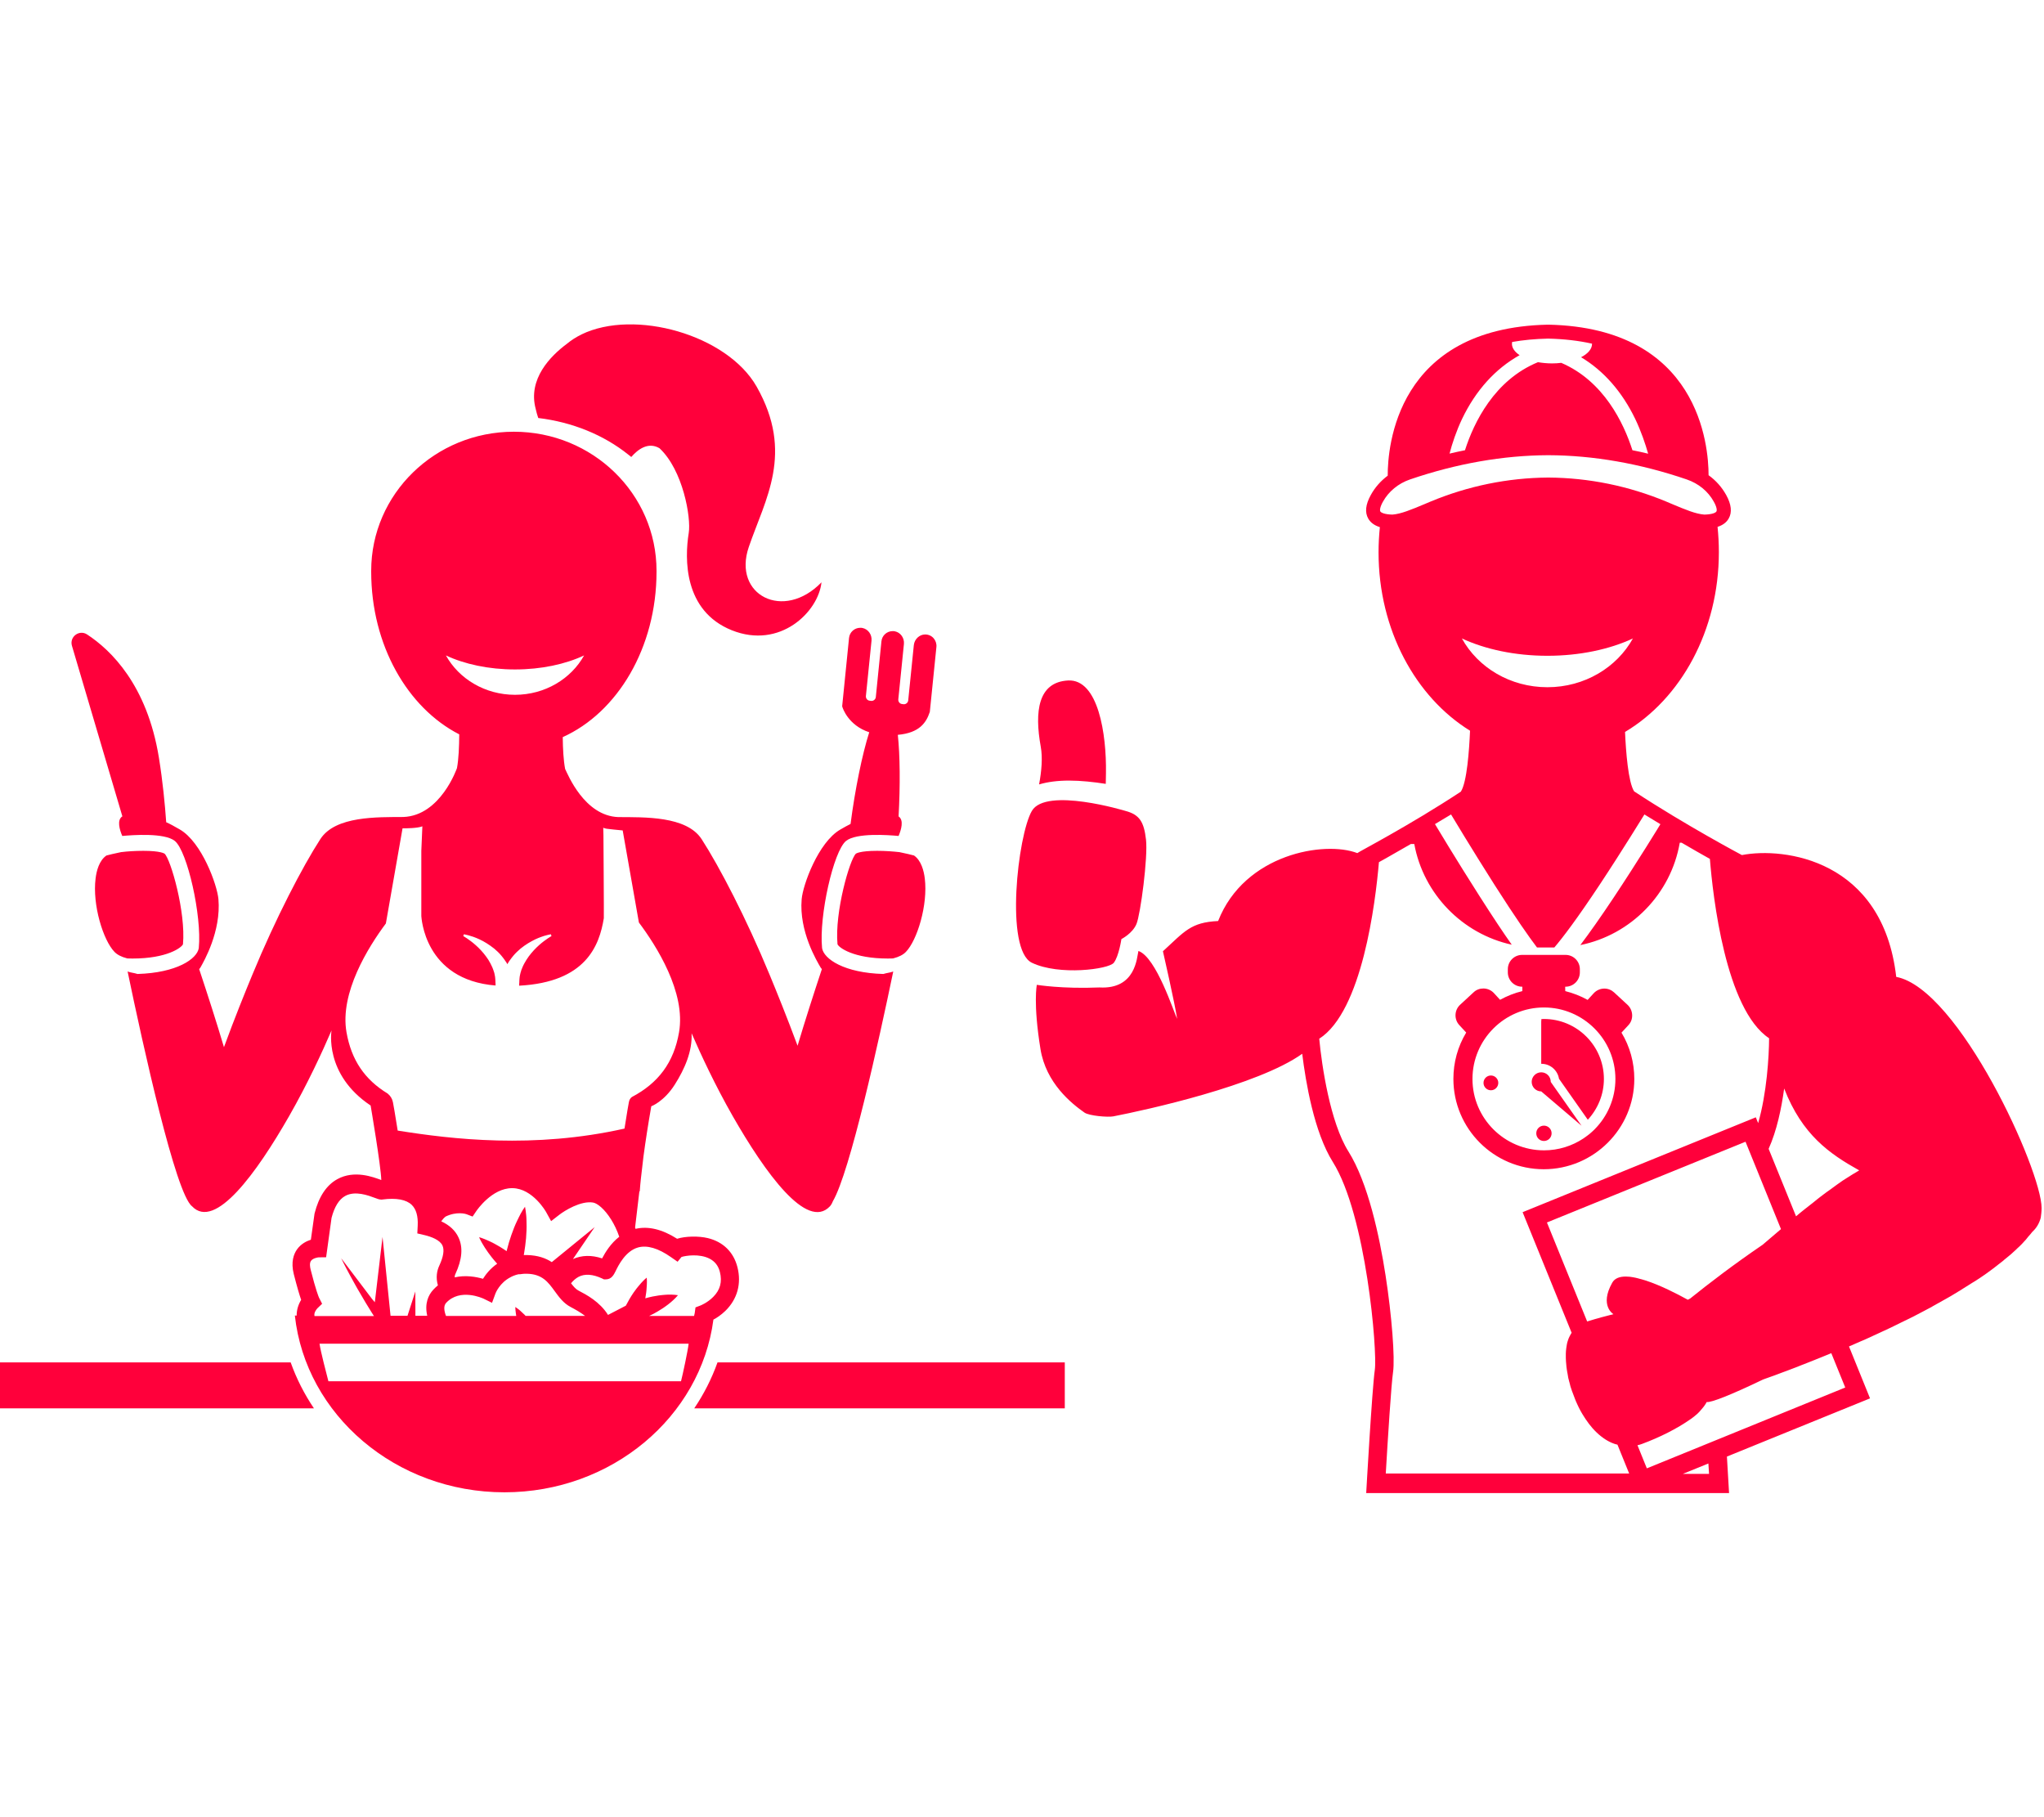 <svg width="315" height="280" viewBox="0 0 315 280" fill="none" xmlns="http://www.w3.org/2000/svg">
<g clip-path="url(#clip0_2830_24594)">
<path d="M0 209.923V217.002H48.378C46.895 214.799 45.69 212.435 44.794 209.923H0ZM19.621 147.681C19.901 147.696 20.165 147.696 20.429 147.696C25.746 147.696 27.993 146.007 28.198 145.493C28.654 140.558 26.304 132.392 25.364 131.54C25.334 131.526 24.776 131.1 22.089 131.1C20.811 131.1 19.533 131.188 18.755 131.291H18.696C17.595 131.511 16.743 131.731 16.405 131.819C15.289 132.583 14.878 134.155 14.731 135.359C14.217 139.442 15.906 144.876 17.639 146.668C18.065 147.108 18.711 147.446 19.577 147.666L19.621 147.681ZM111.78 201.992C113.631 200.186 114.292 197.792 113.646 195.251C113.058 192.931 111.443 191.344 109.078 190.772C107.668 190.434 105.671 190.463 104.349 190.874C102.043 189.406 99.884 188.892 97.945 189.347C97.916 189.274 97.901 189.215 97.872 189.141L98.533 183.575C98.548 183.575 98.562 183.575 98.592 183.561C98.636 182.929 98.695 182.268 98.768 181.607L99.165 178.2C99.238 177.598 99.326 176.996 99.414 176.408C99.825 173.574 100.237 171.224 100.369 170.46C100.369 170.46 102.322 169.755 103.996 167.111C105.524 164.703 106.713 161.971 106.581 159.21C108.021 162.514 110.209 167.229 112.926 171.987C117.919 180.711 124.352 189.641 127.892 185.881C128.083 185.675 128.229 185.411 128.347 185.103C130.991 180.608 135.441 160.356 137.658 149.693C137.218 149.869 136.689 149.899 136.131 150.075C130.109 149.913 126.952 147.769 126.687 146.08V146.051C126.203 141.145 128.45 131.129 130.388 129.572C131.975 128.295 136.924 128.662 138.481 128.809C138.877 127.869 139.333 126.371 138.481 125.798C138.745 121.01 138.701 116.354 138.363 113.226C141.741 112.932 142.755 111.302 143.283 109.716L143.298 109.657L144.311 99.67C144.355 99.186 144.194 98.701 143.871 98.334C143.548 97.966 143.078 97.761 142.578 97.761C141.697 97.761 140.933 98.481 140.831 99.391L139.964 107.924C139.935 108.247 139.641 108.512 139.318 108.512C139.303 108.512 139.274 108.512 139.259 108.512L139.024 108.482C138.672 108.453 138.407 108.13 138.437 107.763L139.303 99.23C139.391 98.304 138.789 97.453 137.908 97.276C137.79 97.247 137.688 97.247 137.57 97.247C136.674 97.247 135.925 97.922 135.837 98.818L134.971 107.41C134.941 107.733 134.648 107.998 134.324 107.998C134.31 107.998 134.28 107.998 134.266 107.998L134.031 107.968C133.678 107.939 133.414 107.616 133.443 107.249L134.31 98.716C134.398 97.79 133.796 96.939 132.914 96.762C132.797 96.733 132.694 96.733 132.577 96.733C131.681 96.733 130.932 97.408 130.844 98.304L129.786 108.82L129.816 108.923C129.845 109.04 130.682 111.757 133.957 112.829C132.87 116.251 131.769 121.641 131.079 126.958C130.638 127.178 130.124 127.457 129.492 127.825C126.115 129.778 123.721 136.358 123.544 138.561C123.118 143.525 125.909 148.122 126.482 149.106C126.526 149.179 126.585 149.252 126.658 149.326C125.366 153.218 124.014 157.433 122.913 161.134C121.283 156.743 119.667 152.748 118.58 150.134C115.041 141.557 110.855 133.508 108.123 129.293C105.788 125.71 99.267 125.93 95.287 125.901C90.059 125.71 87.503 119.306 87.092 118.484C86.842 117.177 86.74 115.37 86.725 113.578C95.155 109.789 101.177 99.802 101.177 88.097C101.177 88.053 101.177 87.994 101.177 87.95C101.177 76.113 91.337 66.522 79.191 66.522C67.045 66.522 57.205 76.113 57.205 87.95C57.205 87.994 57.205 88.053 57.205 88.097C57.205 99.391 62.8 109.07 70.775 113.153C70.76 115.018 70.687 116.956 70.423 118.352C70.423 118.352 67.911 125.68 62.154 125.886C58.174 125.915 51.697 125.71 49.377 129.279C46.645 133.494 42.459 141.542 38.92 150.119C37.818 152.777 36.159 156.86 34.514 161.354C33.398 157.594 32.017 153.306 30.695 149.326C30.769 149.238 30.842 149.164 30.871 149.106C31.43 148.122 34.088 143.51 33.662 138.546C33.471 136.343 31.092 129.763 27.714 127.81C26.803 127.281 26.157 126.929 25.614 126.694C25.423 123.991 25.085 120.408 24.483 116.707C22.662 105.53 17.081 100.155 13.424 97.761C12.219 96.968 10.677 98.113 11.088 99.509L18.858 125.783C17.977 126.341 18.432 127.854 18.843 128.809C20.4 128.662 25.349 128.295 26.935 129.572C28.874 131.129 31.121 141.145 30.636 146.051V146.08C30.372 147.769 27.214 149.899 21.193 150.075C20.649 149.899 20.106 149.869 19.666 149.693C22.059 161.222 27.082 183.972 29.594 185.866C33.133 189.626 39.566 180.697 44.559 171.973C47.394 167.009 49.67 162.089 51.095 158.769C51.095 158.769 49.891 165.525 57.117 170.343C57.117 170.343 58.703 179.624 58.761 181.827C57.513 181.358 54.605 180.241 51.976 181.695C50.302 182.621 49.127 184.398 48.481 186.968L48.466 187.041L47.908 191.021C47.218 191.242 46.38 191.668 45.778 192.505C45.279 193.21 44.794 194.429 45.279 196.338C45.793 198.35 46.16 199.569 46.41 200.289C45.999 200.964 45.705 201.816 45.72 202.712H45.441C47.115 217.986 60.964 229.941 77.737 229.941C94.274 229.941 107.976 218.309 109.945 203.329C110.444 203.079 111.119 202.624 111.78 201.992ZM68.719 100.992C71.598 102.343 75.313 103.151 79.367 103.151C83.42 103.151 87.136 102.343 90.015 100.992C88.017 104.59 83.993 107.058 79.367 107.058C74.74 107.058 70.716 104.59 68.719 100.992ZM53.401 159.063C52.329 152.983 56.764 145.919 59.466 142.291L62.036 127.634C62.492 127.634 64.328 127.634 65.091 127.325L64.93 131.1V141.16C64.959 141.278 65.341 150.971 76.371 151.852C76.371 151.808 76.371 151.764 76.371 151.72C76.371 151.676 76.371 151.617 76.371 151.573C76.371 151.529 76.371 151.47 76.356 151.426C76.341 151.235 76.356 151.03 76.327 150.824C76.312 150.721 76.312 150.618 76.297 150.515C76.283 150.413 76.268 150.31 76.239 150.207C76.209 150.001 76.15 149.796 76.077 149.605C76.048 149.502 76.004 149.414 75.974 149.311C75.93 149.208 75.901 149.12 75.857 149.017C75.769 148.827 75.68 148.636 75.578 148.445C75.387 148.063 75.152 147.71 74.902 147.373C74.652 147.035 74.388 146.712 74.124 146.433C73.859 146.139 73.58 145.874 73.316 145.64C73.052 145.405 72.802 145.199 72.567 145.023C72.332 144.846 72.126 144.7 71.95 144.582C71.598 144.347 71.392 144.23 71.392 144.23L71.495 143.951C71.495 143.951 71.51 143.951 71.539 143.965C71.568 143.965 71.612 143.98 71.671 143.995C71.788 144.024 71.95 144.053 72.17 144.112C72.391 144.171 72.64 144.244 72.934 144.347C73.228 144.45 73.551 144.582 73.903 144.744C74.256 144.905 74.623 145.111 75.005 145.346C75.387 145.581 75.769 145.86 76.165 146.168C76.547 146.491 76.929 146.844 77.267 147.255C77.443 147.461 77.604 147.681 77.766 147.901C77.839 148.019 77.913 148.136 78.001 148.239C78.074 148.342 78.133 148.445 78.192 148.562C78.251 148.459 78.324 148.357 78.383 148.239C78.456 148.122 78.53 148.004 78.618 147.901C78.779 147.681 78.941 147.461 79.117 147.255C79.455 146.844 79.852 146.491 80.219 146.168C80.6 145.86 80.997 145.581 81.379 145.346C81.761 145.111 82.128 144.92 82.48 144.744C82.818 144.582 83.156 144.45 83.45 144.347C83.743 144.244 83.993 144.156 84.213 144.112C84.434 144.053 84.595 144.009 84.713 143.995C84.772 143.98 84.816 143.98 84.845 143.965C84.874 143.965 84.889 143.951 84.889 143.951L84.992 144.23C84.992 144.23 84.786 144.347 84.434 144.582C84.257 144.7 84.052 144.846 83.817 145.023C83.582 145.199 83.332 145.405 83.068 145.64C82.803 145.874 82.539 146.139 82.26 146.433C81.996 146.726 81.731 147.035 81.482 147.373C81.247 147.71 80.997 148.077 80.806 148.445C80.703 148.621 80.615 148.827 80.527 149.017C80.483 149.12 80.454 149.208 80.41 149.311C80.365 149.414 80.322 149.502 80.307 149.605C80.248 149.811 80.175 150.001 80.145 150.207C80.13 150.31 80.101 150.413 80.087 150.515C80.072 150.618 80.072 150.721 80.057 150.824C80.028 151.03 80.042 151.235 80.028 151.426C80.028 151.47 80.013 151.529 80.013 151.573C80.013 151.617 80.013 151.676 80.013 151.72C80.013 151.779 80.013 151.823 79.998 151.881C90.294 151.338 92.365 145.713 93.055 141.483C93.084 141.292 92.996 128.676 92.996 128.676L92.967 127.546C93.114 127.604 93.29 127.663 93.466 127.692C93.98 127.766 95.037 127.869 95.963 127.957L98.46 142.144C101.147 145.728 105.729 152.909 104.643 159.078C103.835 163.719 101.47 166.876 97.373 169.035C97.138 169.226 96.991 169.432 96.917 169.828C96.888 169.961 96.594 171.591 96.242 173.897C82.275 177.04 69.63 175.542 61.288 174.205C60.906 171.738 60.583 169.961 60.553 169.828C60.45 169.3 60.157 168.83 59.731 168.492C56.206 166.348 54.15 163.337 53.401 159.063ZM85.036 194.473C84.096 193.856 82.892 193.43 81.276 193.386C81.085 193.386 80.894 193.386 80.718 193.386C80.733 193.312 80.747 193.224 80.762 193.151C80.894 192.373 80.997 191.594 81.07 190.801C81.129 190.008 81.173 189.215 81.144 188.407C81.144 188.202 81.129 187.996 81.129 187.805C81.129 187.599 81.1 187.394 81.085 187.188C81.041 186.777 80.997 186.366 80.909 185.94C80.659 186.278 80.454 186.63 80.248 186.997C80.145 187.173 80.057 187.35 79.969 187.541C79.881 187.717 79.793 187.893 79.705 188.084C79.352 188.804 79.073 189.538 78.809 190.287C78.544 191.036 78.324 191.785 78.133 192.549C78.118 192.622 78.089 192.696 78.074 192.784C77.737 192.549 77.384 192.328 77.032 192.108C76.782 191.961 76.532 191.814 76.283 191.682L75.901 191.477C75.769 191.403 75.636 191.344 75.504 191.286C75.372 191.227 75.24 191.168 75.108 191.109C74.975 191.051 74.829 190.992 74.697 190.933C74.564 190.874 74.417 190.83 74.271 190.772C74.124 190.728 73.992 190.669 73.83 190.639C73.889 190.786 73.962 190.933 74.036 191.065C74.109 191.198 74.182 191.344 74.256 191.477C74.329 191.609 74.403 191.741 74.491 191.873C74.564 192.005 74.652 192.138 74.726 192.255C74.814 192.373 74.887 192.505 74.975 192.622L75.225 192.989C75.401 193.224 75.578 193.459 75.754 193.694C76.033 194.047 76.327 194.399 76.62 194.722C75.578 195.442 74.873 196.338 74.432 197.043C73.375 196.734 71.744 196.441 70.07 196.823C70.07 196.646 70.1 196.455 70.188 196.294C71.216 194.061 71.377 192.226 70.672 190.698C70.173 189.611 69.292 188.789 67.999 188.187C68.19 187.908 68.411 187.658 68.675 187.452C70.364 186.63 71.759 187.041 71.877 187.085L72.831 187.452L73.448 186.542C73.478 186.513 75.798 183.076 78.912 183.076C78.941 183.076 78.97 183.076 79 183.076C82.113 183.135 84.14 186.718 84.155 186.748L84.933 188.157L86.181 187.188C86.989 186.557 89.501 184.985 91.395 185.294C92.041 185.396 93.158 186.263 94.2 187.937C94.656 188.671 95.096 189.567 95.434 190.566C94.127 191.579 93.29 192.945 92.79 193.9C91.16 193.357 89.647 193.401 88.296 194.003L91.645 189.083L85.036 194.473ZM79.44 201.889C79.455 202.051 79.47 202.213 79.499 202.374C79.514 202.506 79.543 202.639 79.558 202.771H68.734C68.411 201.919 68.352 201.199 68.748 200.759C70.893 198.438 74.359 200.039 74.505 200.098L75.827 200.744L76.356 199.305C76.385 199.217 77.017 197.645 78.691 196.793C78.691 196.793 79.279 196.441 80.042 196.323V196.353C80.41 196.294 80.791 196.25 81.217 196.264C83.567 196.323 84.463 197.542 85.477 198.937C86.152 199.863 86.842 200.817 87.944 201.39C88.752 201.816 89.515 202.257 90.162 202.756H80.997C80.953 202.697 80.894 202.653 80.85 202.594C80.63 202.374 80.41 202.169 80.175 201.963C80.057 201.86 79.94 201.757 79.807 201.669C79.675 201.566 79.558 201.478 79.411 201.39C79.411 201.566 79.426 201.728 79.44 201.889ZM48.907 201.596L49.641 200.891L49.156 199.936C49.112 199.833 48.672 198.791 47.879 195.648C47.761 195.207 47.688 194.62 47.923 194.282C48.202 193.885 48.907 193.753 49.112 193.738L50.258 193.724L51.095 187.658C51.536 185.954 52.24 184.809 53.195 184.28C54.737 183.428 56.779 184.207 57.763 184.574C58.189 184.735 58.453 184.838 58.776 184.838H58.864L58.952 184.824C61.067 184.545 62.624 184.838 63.461 185.661C64.137 186.322 64.445 187.394 64.372 188.848L64.313 190.052L65.444 190.316C66.472 190.566 67.794 191.051 68.19 191.917C68.499 192.593 68.337 193.636 67.706 195.001C67.338 195.78 67.133 196.823 67.485 198.056C67.25 198.247 67.015 198.467 66.78 198.717C66.002 199.554 65.415 200.847 65.84 202.741H64.019L64.005 198.996L62.8 202.741H60.186L58.952 190.595L57.763 200.656C57.63 200.494 57.498 200.333 57.352 200.171L52.578 193.871C52.578 193.871 53.092 194.957 53.959 196.544C54.179 196.94 54.4 197.366 54.664 197.821C54.913 198.277 55.178 198.747 55.472 199.231C55.751 199.716 56.059 200.215 56.353 200.729C56.661 201.243 56.984 201.743 57.293 202.257C57.41 202.433 57.513 202.609 57.63 202.785H48.466C48.363 202.301 48.672 201.86 48.907 201.596ZM104.951 212.831H50.61C50.331 211.744 49.391 208.175 49.244 207.045H106.126C105.994 208.175 105.23 211.744 104.951 212.831ZM107.183 201.449L107.066 202.315C107.066 202.33 107.037 202.492 106.963 202.771H100.031C100.486 202.565 100.927 202.33 101.367 202.066C101.647 201.904 101.911 201.728 102.19 201.552C102.322 201.464 102.454 201.361 102.586 201.273C102.719 201.17 102.851 201.082 102.983 200.979C103.115 200.876 103.247 200.773 103.365 200.671C103.497 200.568 103.615 200.45 103.747 200.333C103.996 200.098 104.246 199.863 104.481 199.569C104.129 199.51 103.791 199.496 103.453 199.481C103.291 199.481 103.115 199.481 102.954 199.481C102.792 199.481 102.631 199.496 102.469 199.51C102.307 199.525 102.146 199.54 101.984 199.554C101.823 199.569 101.661 199.598 101.5 199.613C101.177 199.657 100.868 199.716 100.56 199.775C100.178 199.848 99.811 199.951 99.444 200.054C99.444 200.024 99.458 200.01 99.458 199.98C99.502 199.731 99.546 199.481 99.576 199.231L99.62 198.849C99.635 198.717 99.649 198.6 99.649 198.467C99.664 198.335 99.664 198.203 99.678 198.071C99.693 197.939 99.693 197.807 99.693 197.674C99.693 197.542 99.693 197.41 99.693 197.278C99.693 197.146 99.678 196.999 99.664 196.867C99.561 196.955 99.458 197.043 99.355 197.131C99.253 197.219 99.165 197.307 99.076 197.41C98.988 197.498 98.9 197.601 98.812 197.689C98.724 197.777 98.636 197.88 98.562 197.983C98.489 198.086 98.401 198.174 98.313 198.277L98.078 198.57C97.931 198.776 97.784 198.967 97.637 199.172C97.197 199.819 96.8 200.494 96.447 201.185L93.701 202.609C92.438 200.582 90.353 199.481 89.133 198.849C88.737 198.644 88.385 198.233 88.003 197.733C88.326 197.337 88.693 196.999 89.148 196.749C90.118 196.235 91.351 196.323 92.805 196.999L93.07 197.131H93.363C94.244 197.131 94.597 196.411 94.861 195.883C95.317 194.943 96.403 192.754 98.342 192.211C99.737 191.829 101.441 192.328 103.409 193.709L104.422 194.414L105.024 193.68C105.671 193.474 107.786 193.136 109.357 193.944C110.179 194.37 110.708 195.046 110.943 196C111.325 197.513 110.987 198.761 109.915 199.833C109.019 200.744 107.932 201.17 107.918 201.17L107.183 201.449ZM110.576 209.923C109.68 212.435 108.476 214.799 106.992 217.002H164.094V209.923H110.576ZM140.86 131.819C140.522 131.731 139.67 131.511 138.569 131.291H138.51C137.732 131.202 136.454 131.1 135.176 131.1C132.474 131.1 131.916 131.526 131.901 131.54C130.961 132.392 128.611 140.558 129.067 145.493C129.272 146.007 131.519 147.696 136.836 147.696C137.1 147.696 137.379 147.696 137.644 147.681L137.673 147.666C138.539 147.446 139.2 147.108 139.612 146.668C141.345 144.876 143.019 139.442 142.52 135.359C142.373 134.155 141.961 132.583 140.86 131.819ZM82.95 64.407C88.179 65.039 93.011 66.992 96.844 70.062C96.991 70.179 97.138 70.297 97.285 70.414C98.283 69.269 99.869 68.035 101.632 69.063C105.259 72.441 106.523 79.755 106.141 82.12C105.509 86.041 105.318 94.119 112.779 97.115C120.24 100.096 126.129 94.251 126.599 89.727C120.754 95.763 112.867 91.695 115.393 84.293C117.919 76.906 122.428 69.827 116.598 59.561C112.045 51.571 97.784 47.562 89.618 51.527C89.618 51.527 89.603 51.527 89.603 51.542C88.781 51.938 88.032 52.423 87.356 52.981C84.845 54.846 81.32 58.401 82.554 62.998C82.671 63.526 82.803 63.981 82.95 64.407Z" fill="#FF003B"/>
</g>
<g clip-path="url(#clip1_2830_24594)">
<path d="M160.132 120.868C161.444 120.479 162.986 120.277 164.745 120.277C166.59 120.277 168.565 120.493 170.41 120.782C170.425 120.248 170.439 119.686 170.439 119.138C170.54 113.141 169.257 104.607 164.601 104.852C159.959 105.097 159.411 109.653 160.391 115.059C160.694 116.731 160.521 118.807 160.132 120.868ZM171.65 148.345C172.429 147.336 172.818 144.698 172.818 144.698C172.818 144.698 174.519 143.848 175.139 142.377C175.759 140.907 176.927 132.07 176.609 129.359C176.292 126.649 175.629 125.525 173.438 124.948C173.438 124.948 161.199 121.229 159.022 124.948C156.845 128.667 154.841 146.342 159.022 148.345C163.217 150.364 170.886 149.355 171.65 148.345ZM179.147 147.48C179.147 147.509 179.147 147.524 179.147 147.553C179.161 147.553 179.147 147.524 179.147 147.48ZM251.862 166.25C251.862 163.713 251.184 161.262 249.887 159.114L250.953 157.961C251.357 157.529 251.559 156.966 251.53 156.375C251.501 155.784 251.256 155.236 250.824 154.833L248.748 152.915C248.344 152.541 247.811 152.324 247.248 152.324C246.629 152.324 246.038 152.584 245.619 153.031L244.668 154.069C243.587 153.463 242.419 153.016 241.223 152.714L241.208 152.036H241.266C242.491 152.036 243.471 151.041 243.471 149.83V149.34C243.471 148.115 242.477 147.134 241.266 147.134H234.577C233.351 147.134 232.371 148.129 232.371 149.34V149.83C232.371 151.056 233.366 152.036 234.577 152.036H234.606V152.714C233.409 153.002 232.256 153.463 231.174 154.054L230.223 153.016C229.805 152.569 229.214 152.31 228.594 152.31C228.032 152.31 227.498 152.512 227.095 152.901L225.019 154.818C224.125 155.64 224.067 157.053 224.889 157.947L225.956 159.1C224.658 161.248 223.981 163.699 223.981 166.236C223.981 173.92 230.223 180.162 237.907 180.162C245.591 180.162 251.862 173.92 251.862 166.25ZM226.922 166.25C226.922 160.181 231.866 155.236 237.936 155.236C244.005 155.236 248.95 160.181 248.95 166.25C248.95 169.278 247.724 172.017 245.749 174.006C245.735 174.021 245.706 174.049 245.692 174.064C245.605 174.15 245.519 174.237 245.432 174.309C245.389 174.352 245.331 174.395 245.288 174.439L245.273 174.453C245.057 174.655 244.827 174.842 244.582 175.015C244.567 175.03 244.553 175.03 244.538 175.044C244.481 175.087 244.423 175.131 244.365 175.174C244.293 175.232 244.207 175.289 244.12 175.347C244.091 175.376 244.048 175.39 244.019 175.419C242.275 176.572 240.185 177.25 237.95 177.25C231.866 177.25 226.922 172.32 226.922 166.25ZM237.518 165.227C236.71 165.227 236.047 165.89 236.047 166.697C236.047 167.505 236.71 168.168 237.518 168.168L243.731 173.458L238.988 166.712C238.988 165.875 238.325 165.227 237.518 165.227ZM237.936 173.444C237.287 173.444 236.754 173.963 236.754 174.626C236.754 175.289 237.273 175.808 237.936 175.808C238.584 175.808 239.118 175.289 239.118 174.626C239.118 173.963 238.584 173.444 237.936 173.444ZM229.762 165.717C229.127 165.717 228.623 166.236 228.623 166.856C228.623 167.49 229.142 167.995 229.762 167.995C230.396 167.995 230.901 167.476 230.901 166.856C230.901 166.236 230.396 165.717 229.762 165.717ZM240.257 166.221L244.697 172.536C246.225 170.878 247.176 168.672 247.176 166.25C247.176 161.147 243.025 157.01 237.936 157.01C237.806 157.01 237.676 157.01 237.546 157.024L237.518 157.428V163.915C238.887 163.9 240.04 164.895 240.257 166.221ZM314.63 186.145C314.63 180.306 301.871 152.353 292.227 150.522C290.151 132.416 274.927 130.498 268.44 131.752C268.44 131.752 259.791 127.168 251.833 121.935C250.925 120.508 250.564 115.808 250.434 112.781C259.012 107.678 264.894 97.183 264.894 85.073C264.894 83.761 264.822 82.449 264.692 81.181C265.499 80.921 266.062 80.503 266.408 79.898C266.955 78.946 266.826 77.721 266.018 76.265C265.355 75.068 264.433 74.03 263.308 73.223C263.308 68.696 261.866 50.546 238.671 50.027C238.642 50.027 238.613 50.027 238.584 50.027C238.556 50.027 238.527 50.027 238.498 50.027C215.187 50.546 213.846 68.884 213.861 73.295C212.779 74.102 211.886 75.111 211.251 76.279C210.444 77.735 210.314 78.946 210.862 79.912C211.223 80.532 211.814 80.964 212.65 81.224C212.52 82.493 212.448 83.79 212.448 85.102C212.448 97.053 218.171 107.418 226.547 112.593C226.417 115.621 226.071 120.508 225.134 121.978C217.176 127.226 209.248 131.32 209.175 131.45C204.159 129.518 191.804 131.536 187.724 141.916C183.486 142.118 182.563 143.516 179.219 146.572C179.219 146.572 181.05 154.573 181.41 156.995C180.905 156.015 178.195 147.48 175.442 146.529C175.197 147.509 175.052 152.468 169.43 152.151C163.707 152.396 159.786 151.748 159.786 151.748C159.786 151.748 159.195 154.53 160.348 161.652C161.199 166.899 165.134 170.042 167.138 171.44C167.844 171.93 170.713 172.175 171.564 172.017C176.624 171.036 193.837 167.259 200.684 162.372C201.218 166.712 202.515 174.453 205.398 179.037C210.545 187.226 212.289 208.201 211.871 211.085C211.453 213.968 210.545 230.056 210.545 230.056H252.236V230.071L252.28 230.056H266.465C266.465 230.056 266.321 227.591 266.134 224.434L288.19 215.467L284.947 207.466C285.091 207.408 285.235 207.336 285.394 207.279C285.48 207.235 285.567 207.207 285.653 207.163C285.797 207.106 285.927 207.048 286.071 206.976C286.158 206.933 286.244 206.904 286.345 206.861C286.489 206.803 286.619 206.745 286.763 206.673C286.85 206.644 286.922 206.601 287.008 206.572C287.152 206.515 287.297 206.443 287.441 206.385C287.498 206.356 287.542 206.342 287.599 206.313C287.916 206.169 288.219 206.039 288.522 205.895C288.565 205.866 288.623 205.851 288.666 205.823C288.81 205.765 288.94 205.693 289.084 205.635C289.156 205.606 289.228 205.563 289.3 205.534C289.43 205.477 289.574 205.405 289.704 205.347C289.776 205.318 289.848 205.275 289.92 205.246C290.05 205.188 290.18 205.116 290.324 205.059C290.396 205.03 290.454 205.001 290.526 204.972C290.987 204.756 291.434 204.54 291.881 204.323C291.939 204.295 291.996 204.266 292.054 204.237C292.184 204.179 292.313 204.107 292.443 204.049C292.515 204.021 292.573 203.992 292.645 203.949C292.775 203.891 292.89 203.833 293.02 203.761C293.077 203.732 293.135 203.703 293.207 203.675C293.337 203.617 293.467 203.545 293.582 203.487C293.625 203.473 293.668 203.444 293.712 203.43C294.014 203.285 294.303 203.127 294.606 202.983C294.606 202.983 294.606 202.983 294.62 202.983C294.75 202.925 294.865 202.853 294.995 202.795C295.052 202.766 295.11 202.738 295.153 202.709C295.269 202.651 295.384 202.593 295.514 202.521C295.571 202.492 295.629 202.464 295.687 202.435C295.802 202.377 295.917 202.32 296.033 202.247C296.076 202.219 296.134 202.19 296.177 202.175C296.581 201.959 296.984 201.757 297.373 201.541C297.402 201.527 297.431 201.512 297.46 201.498C297.575 201.44 297.691 201.382 297.791 201.31C297.835 201.282 297.892 201.253 297.936 201.224C298.037 201.166 298.152 201.109 298.253 201.051C298.296 201.022 298.354 200.993 298.397 200.964C298.512 200.907 298.613 200.849 298.714 200.791C298.743 200.777 298.772 200.763 298.815 200.734C299.19 200.532 299.55 200.33 299.896 200.128C299.925 200.114 299.968 200.085 299.997 200.071C300.098 200.013 300.199 199.955 300.3 199.898C300.343 199.869 300.386 199.854 300.43 199.826C300.531 199.768 300.631 199.71 300.732 199.653C300.776 199.624 300.804 199.609 300.848 199.58C301.194 199.379 301.54 199.162 301.871 198.961C301.886 198.961 301.886 198.946 301.9 198.946C302.001 198.888 302.088 198.831 302.188 198.773C302.217 198.744 302.26 198.73 302.289 198.701C302.376 198.643 302.477 198.586 302.563 198.528C302.606 198.499 302.635 198.485 302.679 198.456C302.765 198.398 302.866 198.341 302.952 198.283C302.981 198.269 303.01 198.254 303.025 198.24C303.327 198.052 303.63 197.865 303.918 197.678C303.947 197.663 303.962 197.649 303.99 197.634C304.077 197.577 304.163 197.519 304.25 197.476C304.279 197.461 304.308 197.432 304.351 197.418C304.437 197.36 304.509 197.317 304.596 197.259C304.625 197.245 304.654 197.216 304.682 197.202C304.769 197.144 304.855 197.086 304.927 197.043C304.942 197.043 304.942 197.029 304.956 197.029C305.23 196.841 305.504 196.654 305.778 196.467C305.807 196.452 305.821 196.438 305.85 196.423C305.922 196.366 305.994 196.322 306.066 196.265C306.095 196.25 306.124 196.221 306.153 196.207C306.225 196.149 306.297 196.106 306.369 196.048C306.384 196.034 306.412 196.02 306.427 196.005C306.672 195.832 306.917 195.645 307.148 195.472C307.162 195.472 307.162 195.457 307.176 195.457C307.248 195.4 307.321 195.357 307.378 195.299C307.407 195.284 307.421 195.27 307.45 195.241C307.508 195.198 307.58 195.14 307.638 195.097C307.667 195.083 307.681 195.068 307.71 195.039C307.782 194.996 307.84 194.938 307.897 194.895C307.912 194.881 307.926 194.881 307.926 194.866C308.142 194.693 308.344 194.535 308.56 194.376C308.575 194.362 308.589 194.347 308.618 194.333C308.676 194.29 308.733 194.246 308.791 194.189C308.805 194.174 308.834 194.16 308.849 194.131C308.906 194.088 308.964 194.045 309.022 193.987C309.036 193.973 309.051 193.958 309.079 193.944C309.281 193.785 309.469 193.627 309.656 193.468C309.714 193.425 309.757 193.381 309.815 193.338C309.829 193.324 309.843 193.309 309.872 193.295C309.915 193.252 309.973 193.208 310.016 193.165C310.031 193.151 310.045 193.136 310.06 193.122C310.103 193.079 310.161 193.036 310.204 192.992C310.218 192.978 310.218 192.978 310.233 192.963C310.391 192.819 310.55 192.675 310.708 192.531C310.723 192.517 310.723 192.517 310.737 192.502C310.78 192.459 310.824 192.416 310.867 192.372C310.881 192.358 310.896 192.344 310.91 192.329C310.953 192.286 310.997 192.257 311.04 192.214C311.054 192.199 311.069 192.185 311.083 192.171C311.126 192.127 311.17 192.084 311.213 192.055C311.357 191.911 311.487 191.781 311.617 191.652C311.631 191.637 311.645 191.623 311.645 191.623C311.689 191.579 311.717 191.551 311.746 191.507C311.761 191.493 311.775 191.479 311.79 191.464C311.818 191.421 311.862 191.392 311.89 191.349C311.905 191.334 311.905 191.334 311.919 191.32C312.035 191.205 312.15 191.075 312.251 190.96C312.251 190.945 312.265 190.945 312.265 190.931C312.294 190.902 312.323 190.859 312.352 190.83C312.366 190.815 312.381 190.801 312.381 190.787C312.409 190.758 312.438 190.729 312.467 190.686C312.482 190.671 312.496 190.657 312.496 190.642C312.525 190.614 312.554 190.57 312.582 190.542L312.597 190.527C312.698 190.412 312.784 190.311 312.871 190.21C312.885 190.196 312.885 190.196 312.9 190.181C312.928 190.152 312.943 190.123 312.972 190.095C312.986 190.08 312.986 190.066 313.001 190.051C313.029 190.023 313.044 189.994 313.073 189.965C313.087 189.95 313.087 189.95 313.101 189.936C313.13 189.907 313.159 189.864 313.174 189.835C313.793 189.273 314.255 188.566 314.5 187.629C314.557 187.211 314.63 186.707 314.63 186.145ZM225.322 64.544C227.441 60.119 230.468 56.803 234.187 54.727C233.452 54.237 233.005 53.631 233.005 52.983C233.005 52.882 233.02 52.781 233.034 52.694C234.75 52.392 236.566 52.219 238.527 52.175H238.57H238.613C241.05 52.233 243.298 52.492 245.346 52.954C245.346 52.968 245.346 52.983 245.346 52.997C245.346 53.79 244.697 54.511 243.659 55.044C247.133 57.12 249.973 60.349 252.006 64.559C252.914 66.462 253.577 68.422 253.995 69.907C253.188 69.705 252.381 69.532 251.573 69.374C250.218 65.15 247.133 58.706 240.603 55.909C240.141 55.967 239.68 55.996 239.19 55.996C238.426 55.996 237.691 55.923 237.013 55.808C230.324 58.547 227.138 65.078 225.768 69.374C224.976 69.532 224.183 69.705 223.39 69.893C223.779 68.379 224.442 66.39 225.322 64.544ZM220.449 77.288C220.161 77.404 219.872 77.533 219.598 77.649C217.465 78.543 215.908 79.191 214.582 79.292C213.399 79.263 212.837 79.004 212.722 78.802C212.621 78.629 212.664 78.124 213.125 77.303C214.005 75.717 215.49 74.492 217.306 73.872C224.485 71.421 231.65 70.167 238.613 70.138C245.591 70.167 252.755 71.421 259.935 73.872C261.751 74.492 263.236 75.703 264.115 77.303C264.577 78.124 264.62 78.629 264.519 78.802C264.404 79.018 263.841 79.263 262.659 79.292C261.319 79.191 259.776 78.543 257.643 77.649C257.369 77.533 257.08 77.418 256.792 77.288C250.997 74.881 244.884 73.627 238.628 73.583H238.613H238.599C232.357 73.627 226.244 74.881 220.449 77.288ZM225.293 98.379C228.868 100.037 233.452 101.046 238.469 101.046C243.486 101.046 248.085 100.037 251.645 98.379C249.18 102.834 244.207 105.89 238.469 105.89C232.731 105.89 227.758 102.848 225.293 98.379ZM213.558 227.101C213.875 221.68 214.409 213.276 214.682 211.431C215 209.311 214.481 202.637 213.529 196.524C212.592 190.484 210.833 182.252 207.806 177.423C204.995 172.954 203.697 164.218 203.308 160.051C209.925 155.827 211.972 139.09 212.506 132.848C212.909 132.617 213.356 132.372 213.846 132.098C214.899 131.507 216.11 130.815 217.421 130.051H217.955C219.368 137.75 225.365 143.905 232.977 145.563C231.722 143.79 230.108 141.368 227.974 138.023C224.428 132.473 221.17 127.038 221.141 126.981L223.62 125.496C223.649 125.554 226.835 130.859 230.31 136.322C233.611 141.498 235.644 144.381 236.869 145.996C236.941 145.996 237.013 145.996 237.085 145.996H239.536C240.877 144.424 243.039 141.57 246.484 136.38C250.117 130.902 253.375 125.539 253.419 125.496L255.884 126.995C255.855 127.053 252.424 132.675 248.676 138.312C246.701 141.282 244.971 143.732 243.544 145.621C251.357 144.035 257.513 137.735 258.868 129.85H259.156C260.785 130.801 262.27 131.652 263.51 132.344C263.971 138.081 265.917 155.525 272.635 159.979C272.621 162.805 272.275 168.456 270.949 173.055L270.588 172.161L234.649 186.779L242.203 205.361C242.145 205.448 242.102 205.534 242.044 205.621C242.044 205.635 242.03 205.635 242.03 205.65C241.987 205.736 241.943 205.808 241.9 205.895C241.886 205.909 241.886 205.938 241.871 205.952C241.828 206.024 241.799 206.111 241.756 206.197C241.742 206.226 241.742 206.241 241.727 206.27C241.684 206.37 241.641 206.486 241.612 206.601C241.583 206.673 241.569 206.76 241.54 206.832C241.54 206.861 241.525 206.875 241.525 206.904C241.511 206.962 241.496 207.019 241.482 207.077C241.482 207.106 241.468 207.134 241.468 207.163C241.453 207.221 241.439 207.279 241.439 207.336C241.439 207.365 241.424 207.394 241.424 207.423C241.41 207.48 241.41 207.538 241.396 207.61C241.396 207.639 241.381 207.668 241.381 207.697C241.352 207.87 241.338 208.057 241.323 208.245C241.323 208.273 241.323 208.302 241.323 208.331C241.323 208.403 241.309 208.461 241.309 208.533C241.309 208.562 241.309 208.605 241.309 208.634C241.309 208.691 241.309 208.764 241.309 208.821C241.309 208.864 241.309 208.893 241.309 208.937C241.309 209.009 241.309 209.066 241.309 209.138C241.309 209.167 241.309 209.21 241.309 209.239C241.309 209.34 241.309 209.441 241.323 209.542C241.323 209.556 241.323 209.571 241.323 209.571C241.323 209.672 241.338 209.758 241.338 209.859C241.338 209.902 241.338 209.931 241.352 209.974C241.352 210.047 241.367 210.104 241.367 210.176C241.367 210.22 241.381 210.263 241.381 210.306C241.381 210.364 241.396 210.436 241.396 210.493C241.396 210.537 241.41 210.58 241.41 210.638C241.424 210.71 241.424 210.767 241.439 210.839C241.439 210.883 241.453 210.926 241.453 210.969C241.468 211.056 241.482 211.142 241.496 211.229C241.511 211.286 241.511 211.344 241.525 211.402C241.54 211.474 241.554 211.56 241.569 211.632C241.583 211.69 241.583 211.733 241.597 211.791C241.612 211.849 241.626 211.906 241.626 211.964C241.641 212.022 241.655 212.079 241.655 212.137C241.669 212.195 241.684 212.252 241.684 212.31C241.698 212.368 241.713 212.425 241.727 212.483C241.742 212.541 241.756 212.584 241.77 212.641C241.785 212.699 241.799 212.757 241.814 212.829C241.828 212.872 241.842 212.93 241.857 212.973C241.886 213.103 241.929 213.233 241.958 213.362C241.972 213.406 241.987 213.449 241.987 213.492C242.001 213.564 242.03 213.636 242.044 213.694C242.059 213.737 242.073 213.78 242.088 213.824C242.102 213.896 242.131 213.968 242.16 214.04C242.174 214.083 242.188 214.126 242.203 214.17C242.232 214.242 242.246 214.314 242.275 214.386C242.289 214.415 242.304 214.458 242.318 214.487C242.347 214.559 242.376 214.645 242.405 214.717C242.506 215.006 242.621 215.308 242.736 215.597C242.751 215.626 242.751 215.64 242.765 215.669C242.794 215.755 242.837 215.827 242.866 215.914C242.88 215.943 242.895 215.957 242.895 215.986C242.938 216.073 242.967 216.159 243.01 216.231C243.01 216.245 243.025 216.26 243.025 216.274C243.198 216.664 243.385 217.038 243.587 217.413L243.601 217.428C243.644 217.514 243.702 217.601 243.745 217.687C243.745 217.702 243.76 217.702 243.76 217.716C243.817 217.802 243.861 217.889 243.918 217.975C244.192 218.437 244.495 218.884 244.812 219.302C244.812 219.302 244.812 219.302 244.812 219.316C245.576 220.325 246.456 221.19 247.436 221.81C247.84 222.07 248.272 222.286 248.719 222.444C248.805 222.473 248.892 222.502 248.978 222.531C248.993 222.531 248.993 222.531 249.007 222.531C249.094 222.56 249.18 222.589 249.267 222.603L251.069 227.043H213.558V227.101ZM252.078 196.885C251.963 196.856 251.833 196.841 251.717 196.813C251.588 196.798 251.472 196.769 251.357 196.755C251.271 196.74 251.199 196.74 251.112 196.726C250.91 196.712 250.723 196.697 250.535 196.697C249.584 196.697 248.834 196.971 248.459 197.649C246.456 201.209 248.647 202.493 248.647 202.493C248.647 202.493 248.632 202.493 248.589 202.507C248.575 202.507 248.56 202.507 248.56 202.521C248.546 202.521 248.532 202.521 248.517 202.536H248.503C248.488 202.536 248.474 202.536 248.459 202.55C248.445 202.55 248.445 202.55 248.431 202.565C248.416 202.565 248.416 202.565 248.402 202.565C248.387 202.565 248.373 202.579 248.359 202.579H248.344C248.33 202.579 248.301 202.593 248.272 202.593C248.272 202.593 248.272 202.593 248.258 202.593C247.623 202.752 246.268 203.098 244.596 203.617L238.397 188.365L269.002 175.924L274.466 189.388C273.99 189.792 273.5 190.21 273.025 190.614C272.563 191.003 272.102 191.406 271.641 191.796C267.258 194.78 263.423 197.706 260.468 200.085C260.353 200.143 260.223 200.215 260.108 200.272C258.335 199.292 255.884 198.052 253.649 197.317C253.419 197.245 253.202 197.173 252.972 197.115C252.856 197.086 252.741 197.058 252.626 197.029C252.597 197.014 252.568 197.014 252.539 197C252.409 196.957 252.236 196.913 252.078 196.885ZM259.344 227.101L263.279 225.501C263.308 226.048 263.351 226.596 263.38 227.101H259.344ZM253.793 226.25L252.352 222.69C252.467 222.661 252.582 222.632 252.698 222.603C252.799 222.574 252.9 222.545 253.001 222.502C253.015 222.502 253.029 222.488 253.044 222.488C255.768 221.479 258.421 220.152 260.54 218.667C260.627 218.61 260.713 218.538 260.8 218.48C260.829 218.466 260.857 218.437 260.872 218.422C260.929 218.379 260.987 218.336 261.045 218.293C261.074 218.264 261.102 218.249 261.131 218.221C261.189 218.177 261.247 218.134 261.304 218.076C261.333 218.062 261.347 218.033 261.376 218.019C261.448 217.961 261.52 217.889 261.593 217.831C261.607 217.817 261.636 217.788 261.65 217.774C261.693 217.73 261.751 217.673 261.794 217.629C261.823 217.601 261.852 217.572 261.881 217.543C261.924 217.5 261.953 217.471 261.982 217.428C262.011 217.399 262.039 217.37 262.068 217.327C262.097 217.298 262.126 217.255 262.155 217.226C262.27 217.096 262.385 216.966 262.486 216.837C262.501 216.822 262.515 216.808 262.53 216.779C262.558 216.736 262.602 216.692 262.631 216.649C262.645 216.635 262.645 216.62 262.659 216.606C262.804 216.404 262.933 216.202 263.02 216.029C263.697 216.159 267.013 214.818 271.655 212.584C271.742 212.555 271.828 212.526 271.915 212.483C272.116 212.411 272.318 212.339 272.52 212.267C272.635 212.223 272.765 212.18 272.88 212.137C273.053 212.065 273.226 212.007 273.414 211.949C273.529 211.906 273.644 211.863 273.76 211.82C274.019 211.719 274.264 211.632 274.524 211.531C274.654 211.488 274.783 211.431 274.913 211.387C275.057 211.33 275.201 211.272 275.346 211.229C275.49 211.171 275.634 211.128 275.764 211.07C275.893 211.027 276.009 210.969 276.138 210.926C276.427 210.825 276.701 210.71 276.975 210.609C277.061 210.58 277.133 210.551 277.22 210.508C277.393 210.436 277.566 210.378 277.724 210.306C277.796 210.277 277.883 210.248 277.955 210.22C278.56 209.989 279.151 209.744 279.742 209.513C279.757 209.513 279.757 209.499 279.771 209.499C279.973 209.412 280.175 209.34 280.377 209.254C280.391 209.254 280.406 209.239 280.42 209.239C281.04 208.994 281.631 208.749 282.222 208.504L284.37 213.795L253.793 226.25ZM286.489 180.364C286.403 180.421 286.302 180.465 286.215 180.522C286.129 180.58 286.042 180.623 285.956 180.681C285.869 180.739 285.783 180.796 285.682 180.839C285.595 180.897 285.509 180.955 285.422 180.998C285.336 181.056 285.249 181.113 285.149 181.171C285.062 181.229 284.976 181.286 284.875 181.344C284.788 181.402 284.702 181.459 284.601 181.517C284.514 181.575 284.428 181.632 284.327 181.69C284.24 181.748 284.154 181.805 284.053 181.863C283.966 181.921 283.866 181.978 283.779 182.05C283.693 182.108 283.606 182.166 283.52 182.238C283.433 182.295 283.332 182.368 283.246 182.425C283.159 182.483 283.073 182.555 282.986 182.613C282.9 182.685 282.799 182.742 282.712 182.814C282.626 182.872 282.539 182.944 282.453 183.002C282.366 183.074 282.265 183.132 282.179 183.204C282.092 183.261 282.006 183.333 281.919 183.391C281.818 183.463 281.732 183.535 281.631 183.593C281.545 183.651 281.458 183.723 281.372 183.78C281.271 183.852 281.184 183.924 281.083 183.997C280.997 184.054 280.925 184.126 280.838 184.184C280.737 184.256 280.651 184.328 280.55 184.4C280.463 184.458 280.391 184.53 280.305 184.588C280.204 184.66 280.103 184.746 280.016 184.818C279.944 184.876 279.858 184.948 279.786 185.006C279.685 185.078 279.584 185.164 279.483 185.251C279.411 185.308 279.339 185.366 279.267 185.424C279.166 185.51 279.051 185.597 278.95 185.669C278.878 185.727 278.805 185.784 278.733 185.842C278.618 185.928 278.517 186.015 278.402 186.101C278.344 186.145 278.286 186.202 278.214 186.245C278.099 186.346 277.984 186.433 277.854 186.534C277.811 186.577 277.753 186.62 277.71 186.649C277.58 186.75 277.45 186.865 277.321 186.966C277.292 186.995 277.263 187.01 277.234 187.038C277.09 187.168 276.931 187.283 276.787 187.413L272.563 177.019C273.817 174.222 274.538 170.82 274.956 167.721C277.739 174.871 281.934 177.769 286.489 180.32C286.504 180.349 286.489 180.349 286.489 180.364Z" fill="#FF003B"/>
</g>
<defs>
<clipPath id="clip0_2830_24594">
<rect width="164.094" height="180" fill="white" transform="translate(0 50)"/>
</clipPath>
<clipPath id="clip1_2830_24594">
<rect width="158.044" height="180" fill="white" transform="translate(156.585 50)"/>
</clipPath>
</defs>
</svg>
